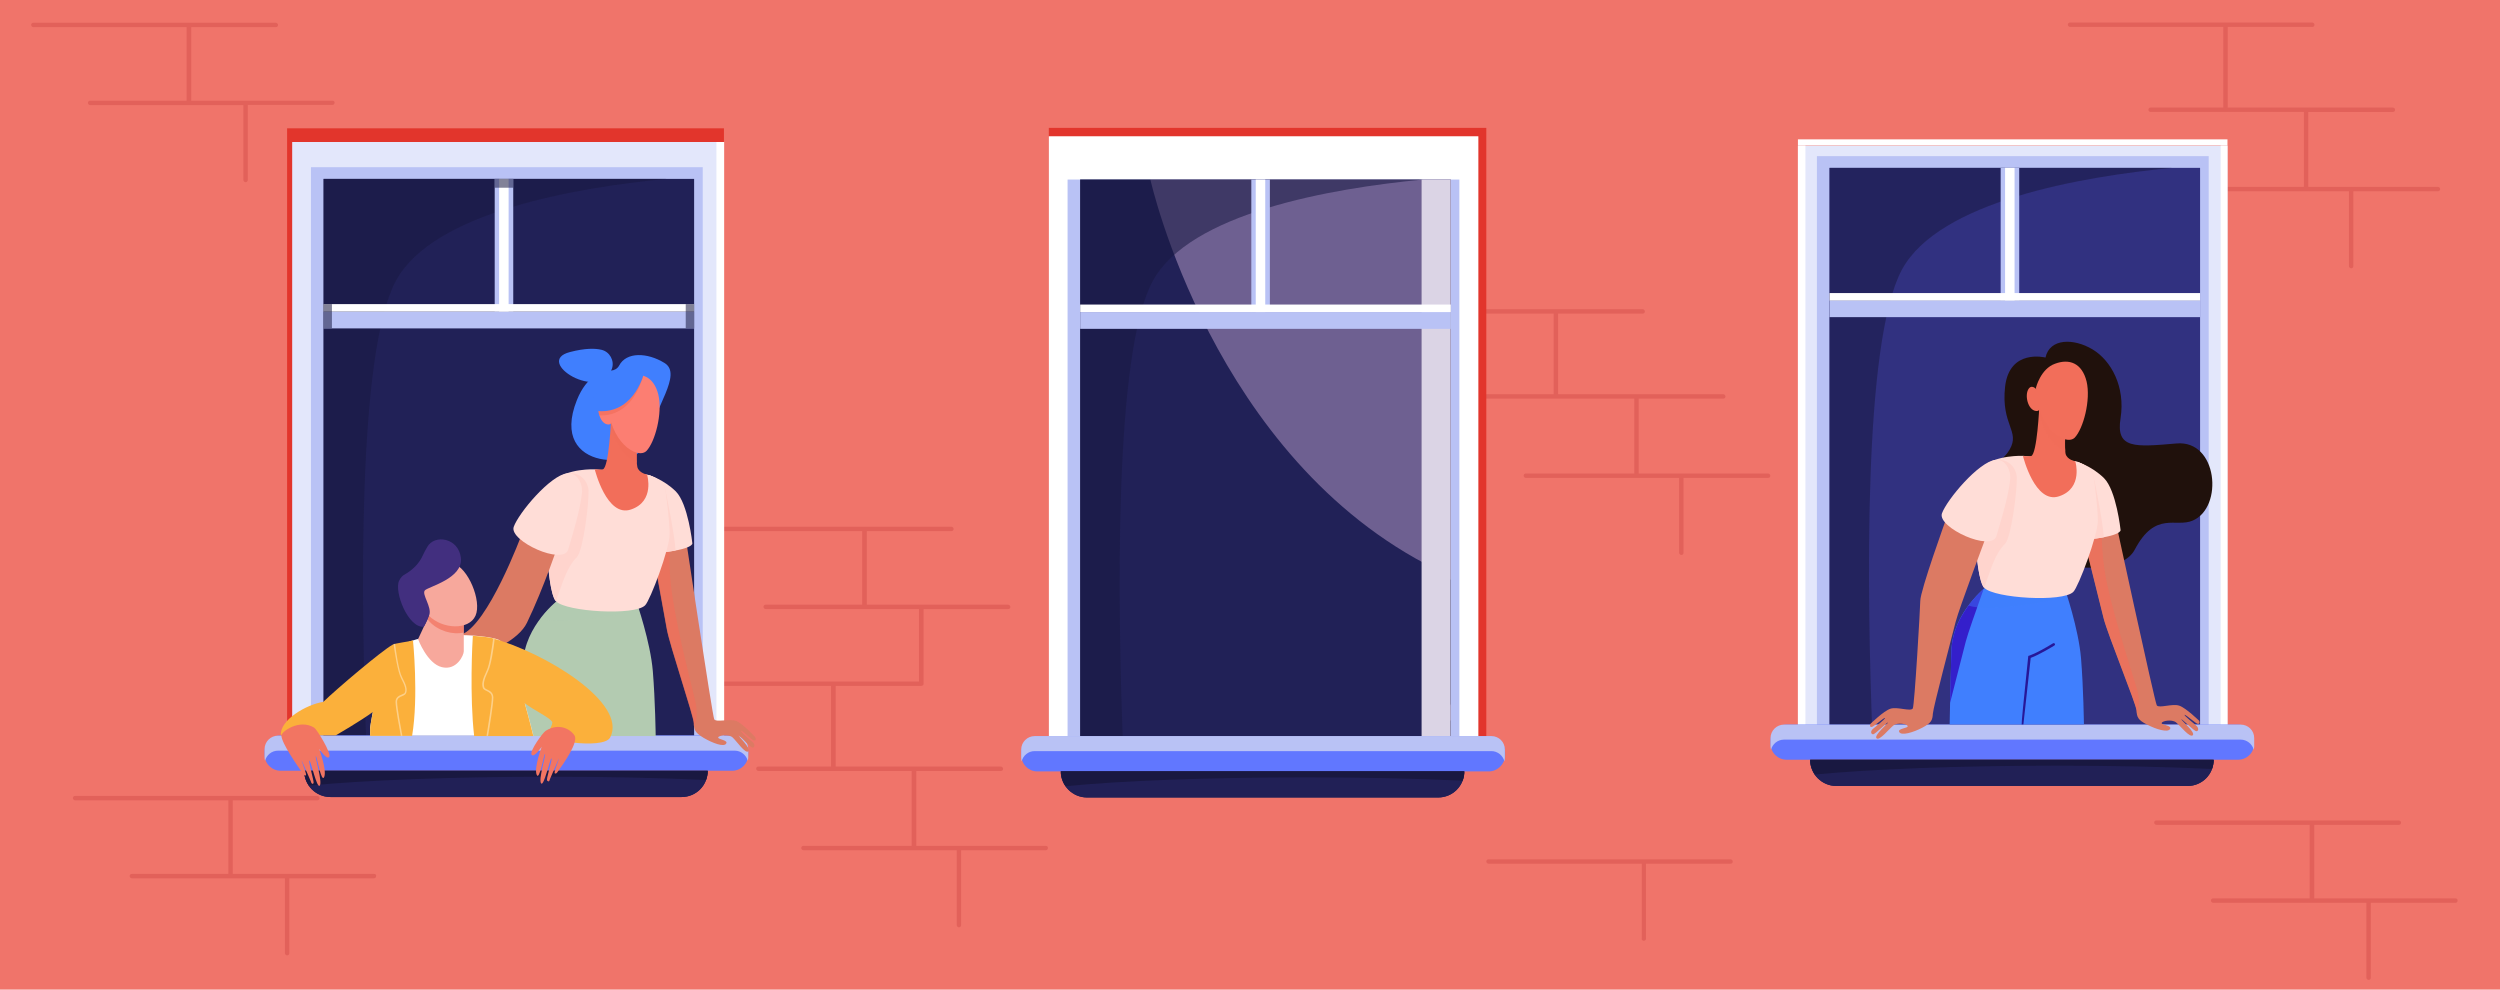 <?xml version="1.0" encoding="utf-8"?>
<!-- Generator: Adobe Illustrator 22.1.0, SVG Export Plug-In . SVG Version: 6.00 Build 0)  -->
<svg version="1.1" id="Layer_1" xmlns="http://www.w3.org/2000/svg" xmlns:xlink="http://www.w3.org/1999/xlink" x="0px" y="0px"
	 width="1132px" height="448.1px" viewBox="0 0 1132 448.1" style="enable-background:new 0 0 1132 448.1;" xml:space="preserve">
<style type="text/css">
	.st0{fill:#F0746A;}
	.st1{fill:#E2615A;}
	.st2{fill:#212056;}
	.st3{fill:#E3E7FB;}
	.st4{fill:#FFFFFF;}
	.st5{fill:#B9C2F5;}
	.st6{fill:#313180;}
	.st7{opacity:0.54;fill:#191941;}
	.st8{fill:#6177FF;}
	.st9{fill:#191841;}
	.st10{fill:#20110C;}
	.st11{fill:#DC7A63;}
	.st12{opacity:0.65;fill:#F26E5A;}
	.st13{fill:#FFDDD7;}
	.st14{fill:#FFD4CD;}
	.st15{fill:#407FFE;}
	.st16{fill:#341FCB;}
	.st17{opacity:0.4;fill:#407FFE;}
	.st18{fill:#271798;}
	.st19{fill:#F26E5A;}
	.st20{fill:#E2352C;}
	.st21{fill:#212157;}
	.st22{opacity:0.35;fill:#FED6FD;}
	.st23{fill:#DBD4E5;}
	.st24{fill:#B3CBB1;}
	.st25{opacity:0.4;fill:#B3CBB1;}
	.st26{fill:#FC7E72;}
	.st27{fill:#F7A89C;}
	.st28{fill:#422F7F;}
	.st29{fill:#FBB03B;}
	.st30{fill:#F27562;}
	.st31{fill:#FDD089;}
</style>
<g>
	<rect class="st0" width="1132" height="448.1"/>
	<g>
		<path class="st1" d="M739.9,214.4C739.9,214.4,739.9,214.4,739.9,214.4l-49,0c-0.6,0-1,0.4-1,1c0,0.5,0.5,1,1,1h69.4v33.9
			c0,0.5,0.5,1,1,1c0.6,0,1-0.4,1-1v-33.9h38.3c0.6,0,1-0.4,1-1c0-0.5-0.5-1-1-1H742c0,0,0,0,0,0v-33.9h38.3c0.6,0,1-0.4,1-1
			c0-0.5-0.5-1-1-1h-74.8V142h38.3c0.6,0,1-0.4,1-1c0-0.5-0.5-1-1-1H634.1c-0.6,0-1,0.4-1,1c0,0.5,0.5,1,1,1h69.4v36.5h-32.9
			c-0.6,0-1,0.4-1,1c0,0.5,0.5,1,1,1h69.4V214.4z"/>
		<path class="st1" d="M1043.2,84.6C1043.2,84.6,1043.2,84.6,1043.2,84.6l-49,0c-0.6,0-1,0.4-1,1c0,0.5,0.5,1,1,1h69.4v33.9
			c0,0.5,0.5,1,1,1c0.6,0,1-0.4,1-1V86.6h38.3c0.6,0,1-0.4,1-1c0-0.5-0.5-1-1-1h-58.7c0,0,0,0,0,0V50.7h38.3c0.6,0,1-0.4,1-1
			s-0.5-1-1-1h-74.8V12.2h38.3c0.6,0,1-0.4,1-1c0-0.5-0.5-1-1-1H937.3c-0.6,0-1,0.4-1,1c0,0.5,0.5,1,1,1h69.4v36.5h-32.9
			c-0.6,0-1,0.4-1,1s0.5,1,1,1h69.4V84.6z"/>
		<g>
			<path class="st1" d="M416.7,310.6C416.5,310.6,416.8,310.6,416.7,310.6L416.7,310.6z"/>
			<path class="st1" d="M473.6,383h-58.7c0,0,0,0,0,0v-33.9h38.3c0.6,0,1-0.4,1-1c0-0.5-0.5-1-1-1h-74.8v-36.5h38.3
				c1,0,1.5-0.3,1.5-0.9v-33.9h38.3c0.6,0,1-0.4,1-1c0-0.5-0.5-1-1-1h-64v-33.3h38.3c0.6,0,1-0.4,1-1c0-0.5-0.5-1-1-1H321
				c-0.6,0-1,0.4-1,1c0,0.5,0.5,1,1,1h69.4v33.3h-43.7c-0.6,0-1,0.4-1,1c0,0.5,0.5,1,1,1h69.4v32.8H306.9c-0.6,0-1,0.4-1,1
				c0,0.5,0.5,1,1,1h69.4v36.5h-32.9c-0.6,0-1,0.4-1,1c0,0.5,0.5,1,1,1h69.4v33.9c0,0,0,0,0,0h-49c-0.6,0-1,0.4-1,1c0,0.5,0.5,1,1,1
				h69.4v33.9c0,0.5,0.5,1,1,1s1-0.4,1-1V385h38.3c0.6,0,1-0.4,1-1C474.6,383.4,474.1,383,473.6,383z"/>
		</g>
		<path class="st1" d="M743.3,425c0,0.5,0.5,1,1,1c0.6,0,1-0.4,1-1v-33.9h38.3c0.6,0,1-0.4,1-1c0-0.5-0.5-1-1-1H674
			c-0.6,0-1,0.4-1,1c0,0.5,0.5,1,1,1h69.4V425z"/>
		<path class="st1" d="M1111.9,406.8h-64v-33.3h38.3c0.6,0,1-0.4,1-1c0-0.5-0.5-1-1-1H976.4c-0.6,0-1,0.4-1,1c0,0.5,0.5,1,1,1h69.4
			v33.3h-43.7c-0.6,0-1,0.4-1,1c0,0.5,0.5,1,1,1h69.4v33.9c0,0.5,0.5,1,1,1c0.6,0,1-0.4,1-1v-33.9h38.3c0.6,0,1-0.4,1-1
			C1112.9,407.2,1112.4,406.8,1111.9,406.8z"/>
		<path class="st1" d="M150.6,45.6h-64V12.3h38.3c0.6,0,1-0.4,1-1c0-0.5-0.5-1-1-1H15.1c-0.6,0-1,0.4-1,1c0,0.5,0.5,1,1,1h69.4v33.3
			H40.8c-0.6,0-1,0.4-1,1c0,0.5,0.5,1,1,1h69.4v33.9c0,0.5,0.5,1,1,1s1-0.4,1-1V47.5h38.3c0.6,0,1-0.4,1-1
			C151.6,46,151.1,45.6,150.6,45.6z"/>
		<path class="st1" d="M169.4,395.7h-64v-33.3h38.3c0.6,0,1-0.4,1-1c0-0.5-0.5-1-1-1H34c-0.6,0-1,0.4-1,1c0,0.5,0.5,1,1,1h69.4v33.3
			H59.7c-0.6,0-1,0.4-1,1c0,0.5,0.5,1,1,1H129v33.9c0,0.5,0.5,1,1,1c0.6,0,1-0.4,1-1v-33.9h38.3c0.6,0,1-0.4,1-1
			C170.5,396.1,170,395.7,169.4,395.7z"/>
	</g>
	<g>
		<path class="st2" d="M990.5,355.9h-159c-6.5,0-11.9-5.3-11.9-11.9l0,0h182.7l0,0C1002.4,350.6,997.1,355.9,990.5,355.9z"/>
		<rect x="814.1" y="65.9" class="st3" width="194.5" height="273.2"/>
		<rect x="814.1" y="63.1" class="st4" width="194.5" height="2.7"/>
		<rect x="814.1" y="65.9" class="st4" width="3.4" height="273.2"/>
		<rect x="1005.5" y="65.9" class="st4" width="3.1" height="273.2"/>
		<rect x="822.7" y="70.7" class="st5" width="177.4" height="264.1"/>
		<rect x="828.4" y="76" class="st6" width="167.8" height="258.8"/>
		<path class="st7" d="M828.4,76v258.8h19.5c-2.6-66.4-4.3-180.1,13.3-212.7C877.9,91.2,942,80,983.6,76H828.4z"/>
		<rect x="828.4" y="136" class="st5" width="167.8" height="7.6"/>
		<rect x="905.9" y="76" class="st5" width="8.4" height="60"/>
		<rect x="907.9" y="76" class="st4" width="4.3" height="60"/>
		<path class="st8" d="M1013.4,344H809c-4,0-7.3-3.2-7.3-7.3v-1.4c0-4,3.2-7.2,7.2-7.2h204.4c4,0,7.3,3.2,7.3,7.3v1.4
			C1020.7,340.8,1017.4,344,1013.4,344z"/>
		<path class="st5" d="M1014.6,328.1H807.8c-3.3,0-6.1,2.7-6.1,6.1v3.8c0,0.5,0.1,1,0.2,1.5c0.7-2.6,3-4.6,5.9-4.6h206.8
			c2.8,0,5.2,2,5.9,4.6c0.1-0.5,0.2-1,0.2-1.5v-3.8C1020.7,330.8,1018,328.1,1014.6,328.1z"/>
		<path class="st2" d="M990.5,355.9h-159c-6.5,0-11.9-5.3-11.9-11.9l0,0h182.7l0,0C1002.4,350.6,997.1,355.9,990.5,355.9z"/>
		<path class="st9" d="M930.6,346.7c26,0,50.3,0.5,71,1.5c0.5-1.3,0.8-2.7,0.8-4.2l0,0H819.7l0,0c0,2.5,0.8,4.8,2.1,6.7
			C847.1,348.3,886.4,346.7,930.6,346.7z"/>
		<rect x="828.4" y="132.7" class="st4" width="167.8" height="3.4"/>
		<g>
			<path class="st10" d="M926.2,161.9c0,0-16.3-4.2-18.3,13.2c-1.9,17.4,6.9,20,2.1,28.4c-4.8,8.4-10.2,2.1-11.2,25.9
				c-1,23.8,58.4,37.3,67.8,19.5c9.4-17.8,18.6-9.8,26.3-13.2c14-6,11.3-36.6-7.4-34.9c-18.7,1.6-27.6,2.6-25.3-11.5
				c2.2-14.1-4.2-26-12.7-31.1C939,153.1,928.1,153.1,926.2,161.9z"/>
			<path class="st11" d="M989.2,323.7c0.4-0.3,5.3,4.2,6.1,4.1c0.8-0.1,0.7-0.8,0.5-1.4c0,0-6-5.9-9.1-6.9c-3.1-1-9.1,1.3-10.1-0.1
				c-0.9-1.3-20-89.6-20-89.6l-14.3,9.2c0,0,9.1,36.4,10.2,41c1.8,7.2,14.7,38.7,14.9,41.7c0.2,3,0.6,4.3,4.8,6.4
				c4.2,2.2,9.4,3.7,10.4,2c1-1.7-4-1.8-3.8-2.7c0.2-1,4.6-1.8,6.5-0.3c1.9,1.5,6.3,7.2,7.6,5.8c1.3-1.3-5.5-7-5.2-7.2
				c0.3-0.2,5.8,5.4,6.8,5.4c1,0,1.2-1.3,0.1-2.4C993.6,327.7,988.8,324,989.2,323.7z"/>
			<path class="st12" d="M951.7,243.5c-0.3-2.5,0.2-6.4-0.4-10.3l-8.9,5.7c0,0,9.1,36.4,10.2,41c1.8,7.2,14.7,38.7,14.9,41.7
				c0,0.5,0.1,0.9,0.1,1.3h0c0,0,2.1-3.5,0-11c-1.3-4.7-9.5-28.9-13.5-47.4C951.7,253.2,951.7,243.5,951.7,243.5z"/>
			<path class="st13" d="M940.4,209.1c0,0,6.6,1.8,12.3,7.4c5.6,5.6,7.5,23.5,7.5,23.5s0.8,2.7-15.1,4.3
				C929.2,246,940.4,209.1,940.4,209.1z"/>
			<path class="st14" d="M940.4,209.1C940.4,209.1,940.4,209.1,940.4,209.1c1.8,0.6,7.1,2.6,7.7,7.4c0,0,4.1,19.2,4.5,26.8
				c-2,0.4-4.4,0.7-7.5,1C929.2,246,940.4,209.1,940.4,209.1z"/>
			<g>
				<path class="st15" d="M935,266.7c0,0,6.2,18,7.3,31.5c1.1,13.5,1.3,29.8,1.3,29.8h-60.8c0,0,0.3-16,0.8-33.4
					c0.5-17.5,16.3-29.4,16.3-29.4L935,266.7z"/>
				<path class="st16" d="M890.1,290.5c0.8-3.2,4.5-13.7,8.1-23.8c-4.1,3.7-14.2,14-14.6,27.9c-0.3,8.9-0.5,17.4-0.6,23.6
					C885.8,307.3,889,294.9,890.1,290.5z"/>
				<path class="st17" d="M935,266.7c0,0,0.4,1.1,1,3c-9.5,3.9-37.1,7.3-44.6,4.5c4.2-5.7,8.6-9,8.6-9L935,266.7z"/>
				<path class="st18" d="M918.4,297c0.1,0,3.2-0.8,11.2-5.7c0.7-0.4,1.3,0.6,0.6,1c-0.3,0.2-6.8,4.2-10.7,5.6l-3.3,30.1h-0.8
					C915.4,326.4,916,320.3,918.4,297z"/>
			</g>
			<path class="st13" d="M948.1,216.5c0,0,1.8,12.7,1.8,19.3c0,6.6-8.8,30-11.1,32.2c-4.8,4.8-35.7,2.9-40.3-1.8
				c-4.7-4.7-6.3-49.1-0.7-54.7c5.6-5.6,18.3-5.1,18.3-5.1l23.7,2.4C939.8,208.9,947.4,210.6,948.1,216.5z"/>
			<path class="st14" d="M905,208.2c-2.2,0.1-3.3,1.3-4.5,3.1c-4,6.3-6.1,13.6-6.2,21.1c-0.2,14.2,1.4,30.8,4.1,33.8
				c0.2-0.6,0.4-1.1,0.6-1.7c2.3-6.2,4.2-13.6,8.9-18.3c2.9-3,5.5-24.5,5.3-30.1C913,211.7,909.4,208.1,905,208.2z"/>
			<path class="st19" d="M935.3,191c0,0-0.7,11.8,0,14.5c0.7,2.7,4.4,3.4,4.4,3.4s3.7,12.1-7.3,15.8c-11,3.8-16.4-18.2-16.4-18.2
				s3,0.2,3.7,0c2.7-0.8,3.7-22.5,3.7-22.5L935.3,191z"/>
			<path class="st12" d="M923.5,184c0,0-0.1,1.6-0.2,3.9c2.5,9.8,7.8,15.3,11.9,16.5c-0.4-3.9,0.2-13.4,0.2-13.4L923.5,184z"/>
			<path class="st11" d="M900,241.1l-18.9-5.8c0,0-11.6,32.1-11.6,36.8c0,2.6-2.6,47.5-3.4,48.7c-1,1.5-7-0.9-10.1,0.1
				c-3.1,1-9.1,6.9-9.1,6.9c-0.2,0.6-0.3,1.4,0.5,1.4c0.8,0.1,5.7-4.4,6.1-4.1c0.4,0.3-4.4,4-5.5,5c-1.1,1-0.9,2.3,0.1,2.4
				c1,0,6.5-5.6,6.8-5.4c0.3,0.2-6.6,5.9-5.2,7.2c1.3,1.3,5.7-4.3,7.6-5.8c1.9-1.5,6.3-0.7,6.5,0.3c0.2,1-4.8,1-3.8,2.7
				c1,1.7,6.2,0.2,10.4-2c4.2-2.2,4.6-3.4,4.8-6.4c0.2-3,8.5-34.3,10.3-41.5C887,275.7,900,241.1,900,241.1z"/>
			<path class="st13" d="M903.6,208.2c4.3-0.5,7.1,4.7,6.6,9c-0.8,8.1-4.8,20.6-6.2,25.5c-2.2,7.4-26.8-3.8-24.7-10.2
				C881.5,226.3,895.9,209.1,903.6,208.2z"/>
			<path class="st19" d="M921.9,175.5c0,0,2.1-8.5,8.6-10.8c6.4-2.4,12.2-0.4,14.3,8c2,8.4-1.5,21.5-5.4,25.5
				C935.3,202.1,922.3,194.1,921.9,175.5z"/>
			<path class="st19" d="M923.7,178.2c0,0-3.1-5-5.1-2.2c-2,2.8-0.4,9.7,3.3,10.1C925.6,186.6,923.7,178.2,923.7,178.2z"/>
		</g>
	</g>
	<g>
		<g>
			<rect x="474.9" y="57.9" class="st20" width="198.1" height="282.2"/>
			<path class="st2" d="M651.2,361.1h-159c-6.5,0-11.9-5.3-11.9-11.9l0,0h182.7l0,0C663.1,355.8,657.8,361.1,651.2,361.1z"/>
			<rect x="474.9" y="61.7" class="st4" width="194.5" height="278.4"/>
			<rect x="483.4" y="81.3" class="st5" width="177.4" height="258.8"/>
			<rect x="489.1" y="81.3" class="st21" width="167.8" height="258.8"/>
			<g>
				<path class="st22" d="M656.9,326.3v-7.6c-0.9,2.1-2,4.3-3.1,6.6C653.8,325.3,654.9,325.7,656.9,326.3z"/>
				<path class="st22" d="M650.3,257.8c0,0,3.2,1.3,6.6,4.8V85.1c0-1.3,0-2.5,0-3.8H520.9C520.9,81.3,548.9,207.7,650.3,257.8z"/>
			</g>
			<rect x="643.7" y="81.3" class="st23" width="13.1" height="260"/>
			<path class="st7" d="M489.1,81.3v258.8h19.5c-2.6-66.4-4.3-180.1,13.3-212.7c16.7-31,80.8-42.1,122.4-46.1H489.1z"/>
			<rect x="489.1" y="141.3" class="st5" width="167.8" height="7.6"/>
			<rect x="566.6" y="81.3" class="st5" width="8.4" height="60"/>
			<rect x="568.6" y="81.3" class="st4" width="4.3" height="60"/>
			<path class="st8" d="M674.1,349.3H469.7c-4,0-7.2-3.2-7.2-7.2v-1.4c0-4,3.2-7.3,7.3-7.3h204.4c4,0,7.3,3.2,7.3,7.3v1.4
				C681.4,346,678.1,349.3,674.1,349.3z"/>
			<path class="st5" d="M675.3,333.3H468.5c-3.3,0-6.1,2.7-6.1,6.1v3.8c0,0.5,0.1,1,0.2,1.5c0.7-2.6,3-4.6,5.9-4.6h206.8
				c2.8,0,5.2,2,5.9,4.6c0.1-0.5,0.2-1,0.2-1.5v-3.8C681.4,336,678.7,333.3,675.3,333.3z"/>
			<path class="st2" d="M651.2,361.1h-159c-6.5,0-11.9-5.3-11.9-11.9l0,0h182.7l0,0C663.1,355.8,657.8,361.1,651.2,361.1z"/>
			<path class="st9" d="M591.3,352c26,0,50.3,0.5,71,1.5c0.5-1.3,0.8-2.7,0.8-4.2l0,0H480.4l0,0c0,2.5,0.8,4.8,2.1,6.7
				C507.8,353.5,547.1,352,591.3,352z"/>
			<rect x="489.1" y="137.9" class="st4" width="167.8" height="3.4"/>
		</g>
	</g>
	<g>
		<rect x="130" y="58.1" class="st20" width="197.8" height="281.7"/>
		<path class="st2" d="M308.6,360.9h-159c-6.5,0-11.9-5.3-11.9-11.9l0,0h182.7l0,0C320.5,355.6,315.2,360.9,308.6,360.9z"/>
		<rect x="132.3" y="64.3" class="st3" width="194.5" height="275.5"/>
		<rect x="324.4" y="64.3" class="st4" width="3.5" height="275.5"/>
		<rect x="140.8" y="75.7" class="st5" width="177.4" height="264.1"/>
		<rect x="146.5" y="81" class="st21" width="167.8" height="258.8"/>
		<path class="st7" d="M146.5,81v258.8H166c-2.6-66.4-4.3-180.1,13.3-212.7C196,96.2,260.1,85,301.7,81H146.5z"/>
		<rect x="146.5" y="141.1" class="st5" width="167.8" height="7.6"/>
		<rect x="224" y="81" class="st5" width="8.4" height="60"/>
		<rect x="226" y="81" class="st4" width="4.3" height="60"/>
		<path class="st8" d="M331.5,349H127.1c-4,0-7.3-3.2-7.3-7.3v-1.4c0-4,3.2-7.3,7.3-7.3h204.4c4,0,7.3,3.2,7.3,7.3v1.4
			C338.8,345.8,335.5,349,331.5,349z"/>
		<path class="st5" d="M332.7,333.1H125.9c-3.3,0-6.1,2.7-6.1,6.1v3.8c0,0.5,0.1,1,0.2,1.5c0.7-2.6,3-4.6,5.9-4.6h206.8
			c2.8,0,5.2,2,5.9,4.6c0.1-0.5,0.2-1,0.2-1.5v-3.8C338.8,335.8,336.1,333.1,332.7,333.1z"/>
		<path class="st2" d="M308.6,360.9h-159c-6.5,0-11.9-5.3-11.9-11.9l0,0h182.7l0,0C320.5,355.6,315.2,360.9,308.6,360.9z"/>
		<path class="st9" d="M248.7,351.7c26,0,50.3,0.5,71,1.5c0.5-1.3,0.8-2.7,0.8-4.2l0,0H137.8l0,0c0,2.5,0.8,4.8,2.1,6.7
			C165.2,353.3,204.5,351.7,248.7,351.7z"/>
		<rect x="146.5" y="137.7" class="st4" width="167.8" height="3.4"/>
		<rect x="310.5" y="137.7" class="st7" width="3.8" height="10.9"/>
		<rect x="146.5" y="137.7" class="st7" width="3.8" height="10.9"/>
		<g>
			<path class="st11" d="M335.6,330.9c0.5-0.3,5,4.5,5.9,4.4c0.5,0,0.7-0.3,0.7-0.7c0-0.4-0.2-0.8-0.4-1c-1.2-1.3-5.7-6-8.3-7.1
				c-3-1.2-9.2,0.7-10.1-0.8c-0.8-1.4-14.2-90.7-14.2-90.7l-14.8,8.3c0,0,6.8,36.9,7.6,41.6c1.3,7.3,12.2,39.5,12.2,42.5
				c0,3,0.4,4.3,4.4,6.7c4.1,2.4,9.2,4.3,10.2,2.6c1.1-1.6-3.9-1.9-3.6-2.8c0.2-0.9,4.7-1.6,6.5,0c1.8,1.6,5.8,7.6,7.2,6.3
				c1.4-1.3-5.1-7.3-4.7-7.5c0.3-0.2,5.5,5.8,6.5,5.8c1,0,1.3-1.3,0.2-2.4C339.7,335.2,335.1,331.2,335.6,330.9z"/>
			<path class="st12" d="M303.3,248.5c-0.2-2.5,0.6-6.4,0.2-10.3l-9.2,5.2c0,0,6.8,36.9,7.6,41.6c1.3,7.3,12.2,39.5,12.2,42.5
				c0,0.5,0,0.9,0.1,1.3h0c0,0,2.3-3.4,0.7-11c-1-4.7-7.7-29.4-10.5-48.2C302.6,258.1,303.3,248.5,303.3,248.5z"/>
			<path class="st13" d="M293.7,215.1c0,0,6.6,1.8,12.3,7.4c5.6,5.6,7.5,23.5,7.5,23.5s0.8,2.7-15.1,4.3
				C282.5,252,293.7,215.1,293.7,215.1z"/>
			<path class="st14" d="M293.7,215.1C293.7,215.1,293.7,215.1,293.7,215.1c1.8,0.6,7.1,2.6,7.7,7.4c0,0,4.1,19.2,4.5,26.8
				c-2,0.4-4.4,0.7-7.5,1C282.5,252,293.7,215.1,293.7,215.1z"/>
			<g>
				<path class="st24" d="M288.3,272.8c0,0,6.2,17.8,7.3,31.1c1.1,13.4,1.3,29.4,1.3,29.4h-60.8c0,0,0.3-15.8,0.8-33
					c0.5-17.2,16.3-29,16.3-29L288.3,272.8z"/>
				<path class="st25" d="M288.3,272.8c0,0,0.4,1.1,1,2.9c-9.5,3.8-37.1,7.1-44.6,4.4c4.2-5.6,8.6-8.8,8.6-8.8L288.3,272.8z"/>
			</g>
			<path class="st13" d="M301.4,222.5c0,0,1.8,12.7,1.8,19.4c0,6.6-8.8,30-11.1,32.2c-4.8,4.8-35.7,2.9-40.3-1.8
				c-4.7-4.7-6.3-49.1-0.7-54.7c5.6-5.6,18.3-5.1,18.3-5.1l23.7,2.4C293.1,214.9,300.6,216.6,301.4,222.5z"/>
			<path class="st14" d="M258.3,214.3c-2.2,0.1-3.3,1.3-4.5,3.1c-4,6.3-6.1,13.6-6.2,21.1c-0.2,14.2,1.4,30.8,4.1,33.8
				c0.2-0.6,0.4-1.1,0.6-1.7c2.3-6.2,4.2-13.6,8.9-18.3c2.9-3,5.5-24.5,5.3-30.1C266.3,217.8,262.7,214.1,258.3,214.3z"/>
			<path class="st11" d="M236.3,241.8c0,0-15.4,41.6-27.6,45.6c-12.2,4-27.4,5.3-27.4,5.3l6.6,12.5c0,0,43.1-7.6,50.7-23.2
				c7.6-15.7,14.4-36.1,14.4-36.1L236.3,241.8z"/>
			<path class="st15" d="M280.3,165.6c-0.7,1.3-2.1,2.1-3.6,2.2c-3.9,0.1-11,2.1-15.5,13.4C248,214.3,291.4,213,293.7,199
				c2.2-14.1,15.7-29.6,7.1-34.7C293.1,159.6,283.6,159.2,280.3,165.6z"/>
			<path class="st19" d="M288.6,197c0,0-0.7,11.8,0,14.5c0.7,2.7,4.4,3.4,4.4,3.4s3.7,12.1-7.3,15.8c-11,3.8-16.4-18.2-16.4-18.2
				s3,0.2,3.7,0c2.7-0.8,3.7-22.5,3.7-22.5L288.6,197z"/>
			<path class="st12" d="M276.8,190c0,0-0.1,1.4-0.2,3.5c2.5,9.4,7.7,14.8,11.8,16c-0.3-4.3,0.3-12.4,0.3-12.4L276.8,190z"/>
			<path class="st26" d="M275.2,181.5c0,0,2.1-8.5,8.6-10.8c6.4-2.4,12.2-0.4,14.3,8c2,8.4-1.5,21.5-5.4,25.5
				C288.6,208.2,275.6,200.2,275.2,181.5z"/>
			<path class="st26" d="M277,184.3c0,0-3.1-5-5.1-2.2c-2,2.8-0.4,9.7,3.3,10.1C278.9,192.7,277,184.3,277,184.3z"/>
			<path class="st12" d="M291.3,170.2c-2.3-0.7-4.9-0.5-7.6,0.5c-6.4,2.4-8.6,10.8-8.6,10.8c0,0.2,0,0.4,0,0.5c-1-0.9-2.3-1.4-3.3,0
				c-1,1.4-1.1,3.9-0.5,6.1c0.3,0,0.5,0,0.8,0C285.2,188.2,290,174.8,291.3,170.2z"/>
			<path class="st4" d="M167.6,329.5c0,0,4-29.8,13.8-36.9c9.8-7.1,38.5-5.4,44.4-2.9c5.9,2.6,15.7,43.4,15.7,43.4h-73.9V329.5z"/>
			<path class="st27" d="M194.7,277.8l-5.4,11.6c0,0,4.1,11.1,10.8,12.7c6.7,1.6,9.9-5.4,9.9-7.2c0-1.8,0-12.7,0-12.7L194.7,277.8z"
				/>
			<path class="st12" d="M193.5,280.3c0.3,0.4,0.6,0.7,0.9,1.1c4,4.3,10.6,6.2,15.6,5c0-2.3,0-4.2,0-4.2l-15.4-4.5L193.5,280.3z"/>
			<path class="st27" d="M189.3,264.5c0,0-1.2,8.2,4.9,14.3c6.1,6.1,18.1,6.7,21.1,0c3-6.7-3.5-22-10.1-23.6
				C198.7,253.6,189.3,264.5,189.3,264.5z"/>
			<path class="st28" d="M191.4,251.6c-1.7,3.7-4.6,6.5-8.1,8.5c-1,0.5-1.9,1.4-2.6,2.9c-2.3,5,4.1,21.4,11.2,20.8
				c0,0,1.3-1.9,2.5-5.4c1.2-3.6-3.6-9.4-2-11.1c1.7-1.7,17.3-5.4,16.3-14.6c-1-9.2-11.9-10.9-15.2-5.1
				C192.7,248.9,192,250.3,191.4,251.6z"/>
			<g>
				<path class="st29" d="M187,290c-1.7,0.5-7.9,1.2-9.2,1.9c-4.9,2.7-25.1,19.8-31.4,25.9c-7.7,1.2-19.9,8.3-19.2,15.2H152h0l0,0
					c0,0,11.4-6.6,16.8-10.6c-1.8,9.2-1,7.7-1.2,10.8h19C189.6,315.3,187,290,187,290z"/>
				<path class="st29" d="M222.6,288.9c-2.2-0.5-5.2-0.8-8.5-1c-0.2,2.7-1.5,27.1,0.6,45.4h26.8c0,0-1.6-6.7-3.9-14.9
					c4.3,3.3,11,6.3,12.4,8.4c0.7,1.1-2.8,6.1-2.4,6.5c0,0,5.2,2.1,12.5,3c6.3,0.7,14.7,0.6,16.2-2.4
					C284.3,318.3,246.7,295.4,222.6,288.9z"/>
			</g>
			<path class="st13" d="M256.9,214.3c4.3-0.5,7.1,4.7,6.6,9c-0.8,8.1-4.8,20.6-6.2,25.5c-2.2,7.4-26.8-3.8-24.7-10.2
				C234.8,232.3,249.2,215.1,256.9,214.3z"/>
			<path class="st15" d="M277.1,166.9c1.2-3.6-1-7.6-4.7-8.5c-2.9-0.7-7.4-0.8-14.3,1C241.3,163.7,272,182.5,277.1,166.9z"/>
			<path class="st30" d="M142,354.5c0.2-0.9-2.5-9.9-1.9-10.1c0.6-0.2,3.4,13,4.7,11.3c1.3-1.7-2.3-13-1.8-13.3
				c0.5-0.2,2.5,12.5,3.8,9.4c1.3-3.1-2.3-12.7-2.3-12.7s3.6,5.3,4.6,3.6c1-1.7-5.6-12.4-6.8-13.2c-6.8-4.2-14.9,1.9-14.9,3.5
				c0.1,3.5,6.9,13.2,10.1,17.8c0.3,0.4,1.4,0.8,1-0.6c-0.7-2.6-2.1-5.9-1.9-5.8c0.2,0.2,4,9.1,4.1,9.3
				C141.2,355.5,141.9,354.9,142,354.5z"/>
			<path class="st30" d="M247.8,353.5c-0.8-0.4,2.5-9.9,1.9-10.1c-0.6-0.2-3.4,13-4.7,11.3c-1.3-1.7,2.3-13,1.8-13.3
				c-0.5-0.2-2.5,12.5-3.8,9.4c-1.3-3.1,2.3-12.7,2.3-12.7s-3.6,5.3-4.6,3.6c-1-1.7,5.2-10.1,6.4-10.8c6.8-4.2,12,0.2,13.1,2.2
				c1.7,3-4.7,12.3-8,16.8c-0.3,0.4-1.4,0.8-1-0.6c0.7-2.6,2.1-5.9,1.9-5.8c-0.2,0.2-4,9.1-4.1,9.3
				C248.6,354.5,248.1,353.6,247.8,353.5z"/>
			<path class="st31" d="M181.6,307.1c2,3.8,2.2,5.3,1.7,6.5c-0.1,0.4-0.7,0.6-1.4,0.9c-1.2,0.5-2.8,1.2-2.8,3.3
				c0,2.5,1.7,11.7,2.4,15.4h0.7c-0.7-3.6-2.4-13-2.4-15.4c0-1.6,1.2-2.2,2.3-2.6c0.8-0.3,1.5-0.7,1.8-1.4c0.6-1.7,0.1-3.5-1.8-7.1
				c-1.6-3-2.8-11.9-3.2-15.2c-0.3,0.1-0.5,0.1-0.7,0.2C178.7,295.1,180,304,181.6,307.1z"/>
			<path class="st31" d="M224,289.3c-0.2-0.1-0.5-0.1-0.7-0.2c-0.6,4.5-1.6,11.8-2.9,14.5c-2.1,4.4-2.3,6.2-1.8,7.8
				c0.2,0.8,1,1.1,1.8,1.5c1.1,0.6,2.3,1.1,2.3,3c0,2.7-1.8,13.4-2.4,17.3h0.7c0.7-4,2.4-14.5,2.4-17.3c0-2.3-1.6-3.1-2.7-3.6
				c-0.7-0.3-1.2-0.6-1.4-1.1c-0.4-1.4-0.3-3.1,1.7-7.3C222.4,301.1,223.5,293.8,224,289.3z"/>
			<path class="st15" d="M291.7,168.6c0,0-3.9,17.6-19.4,17.6C256.7,186.2,281.1,163.9,291.7,168.6z"/>
		</g>
		<rect x="224" y="81" class="st7" width="8.4" height="4"/>
	</g>
</g>
</svg>

